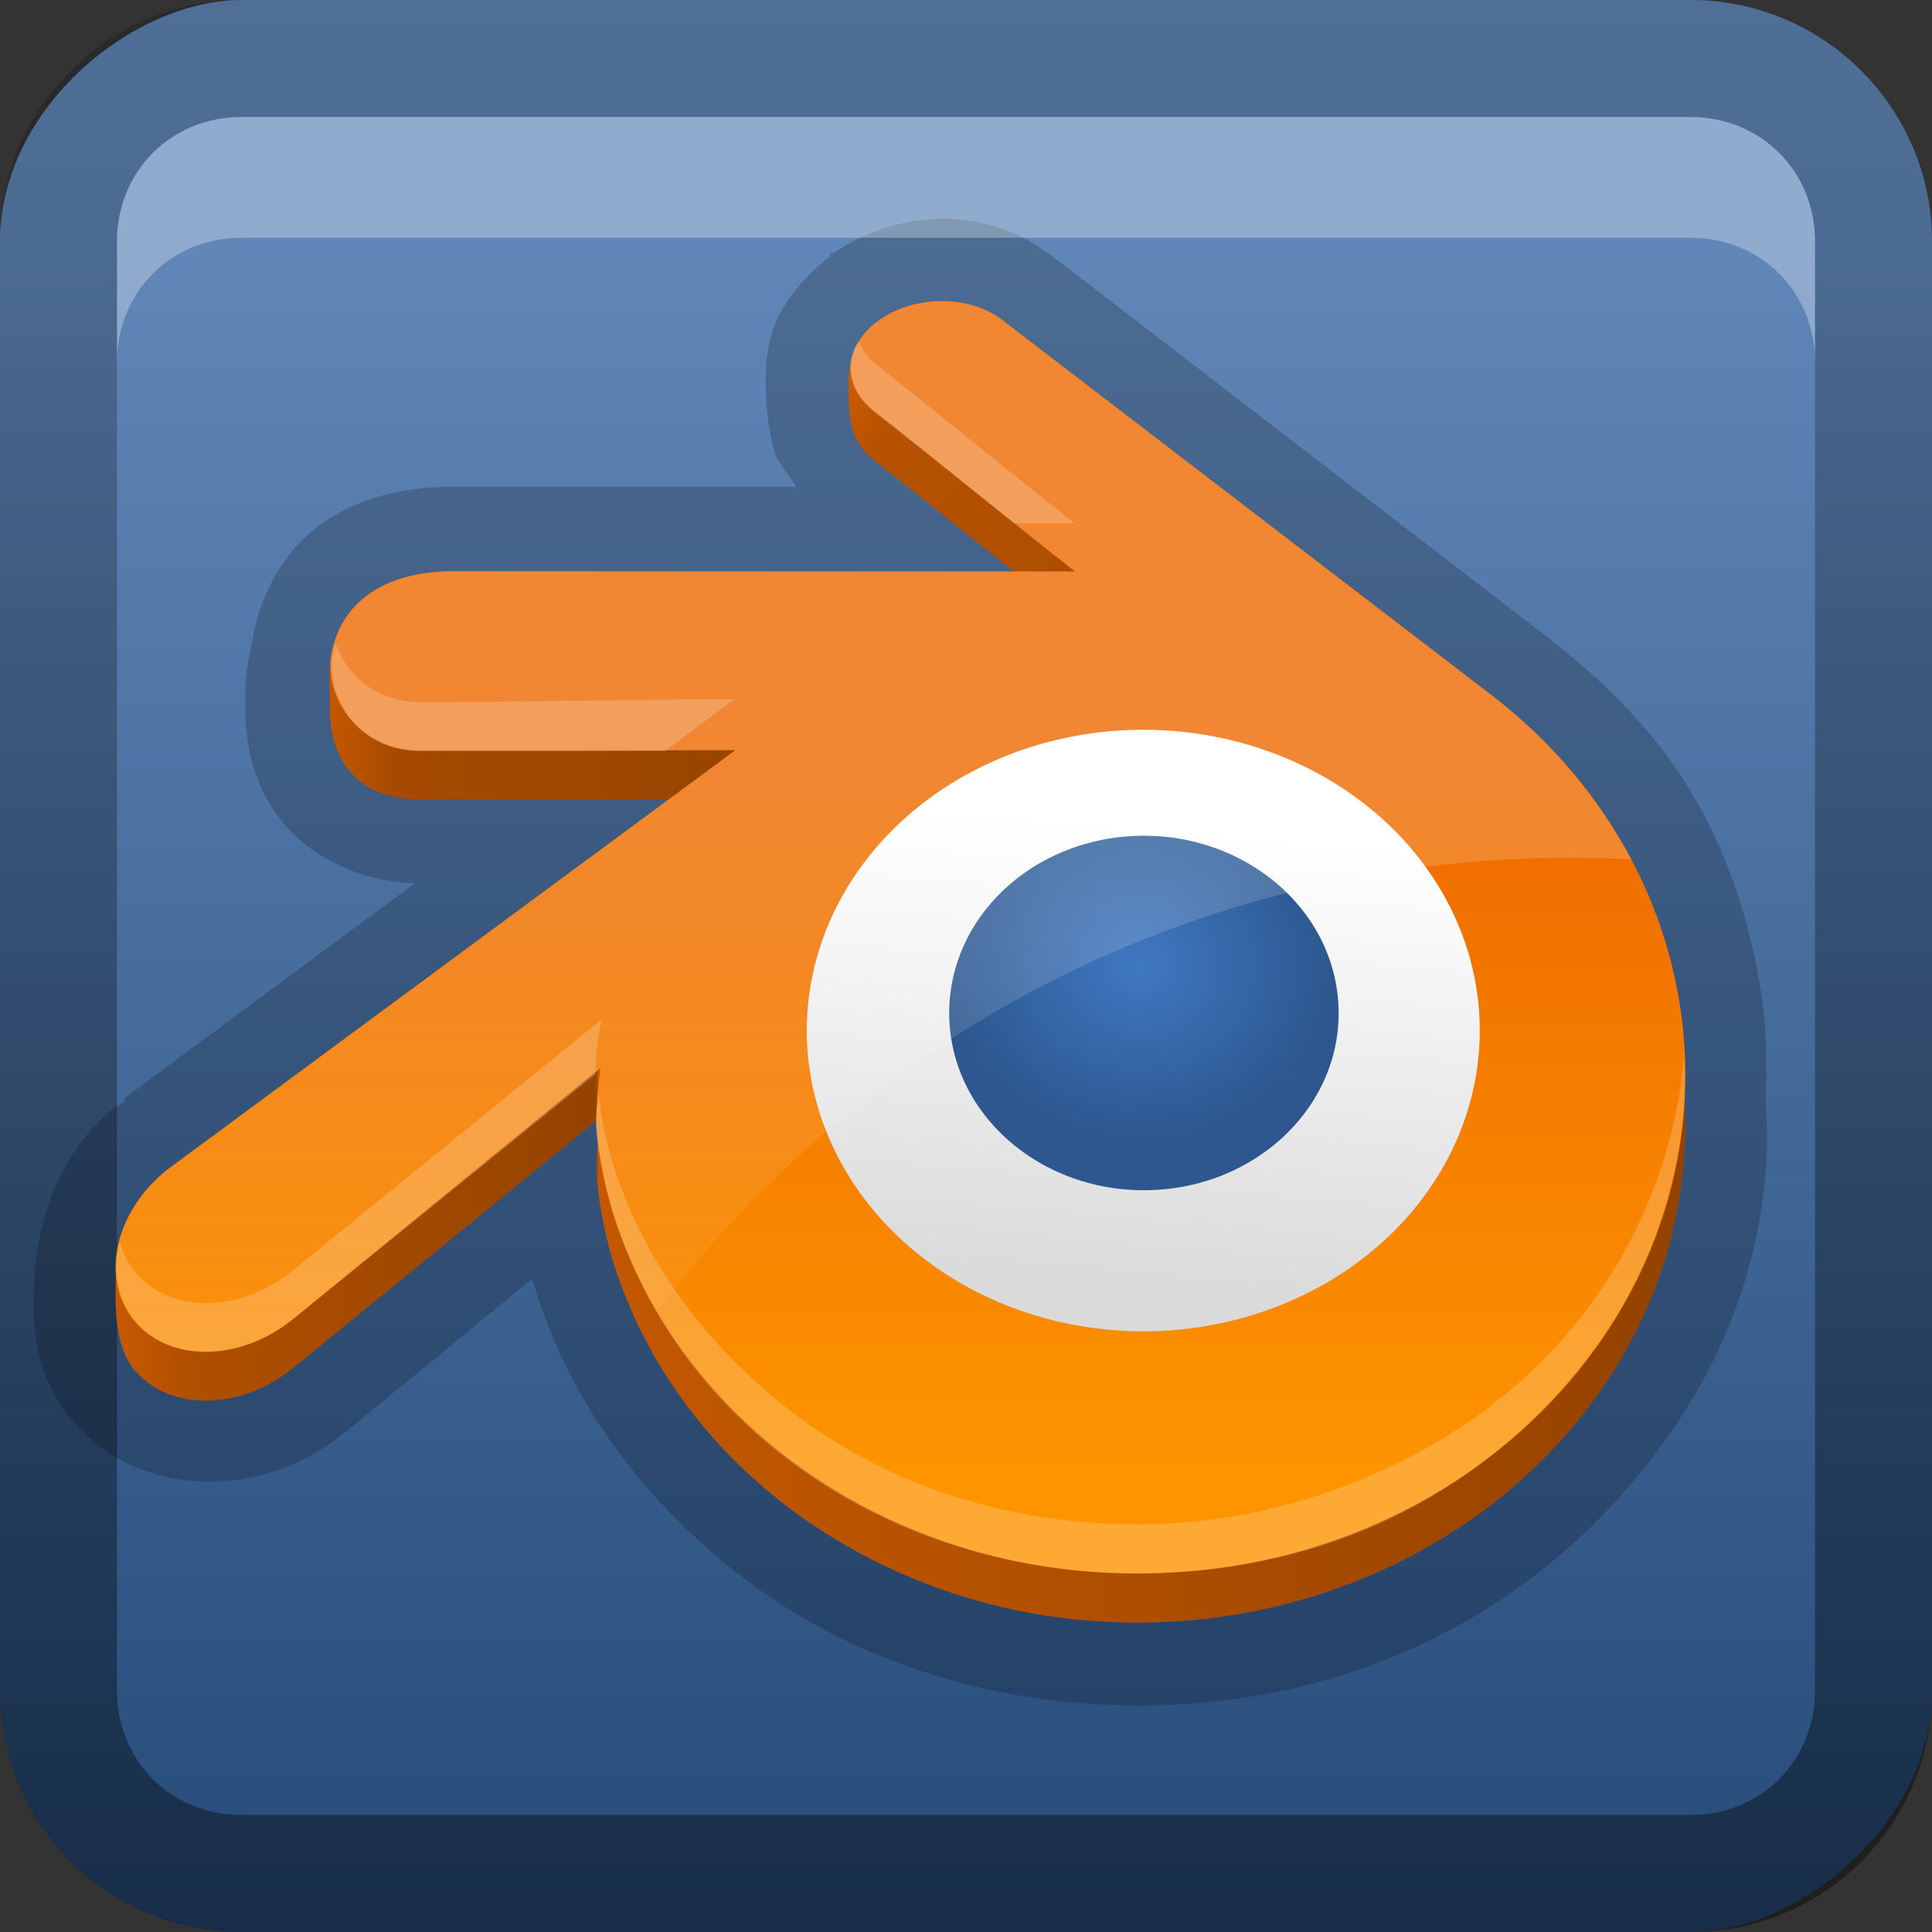 <?xml version="1.0" encoding="UTF-8" standalone="no"?>
<!-- Created with Inkscape (http://www.inkscape.org/) -->

<svg
   xmlns:dc="http://purl.org/dc/elements/1.1/"
   xmlns:cc="http://creativecommons.org/ns#"
   xmlns:rdf="http://www.w3.org/1999/02/22-rdf-syntax-ns#"
   xmlns:svg="http://www.w3.org/2000/svg"
   xmlns="http://www.w3.org/2000/svg"
   xmlns:xlink="http://www.w3.org/1999/xlink"
   xmlns:sodipodi="http://sodipodi.sourceforge.net/DTD/sodipodi-0.dtd"
   xmlns:inkscape="http://www.inkscape.org/namespaces/inkscape"
   width="16"
   height="16"
   id="svg2"
   sodipodi:version="0.32"
   inkscape:version="0.48.2 r9819"
   version="1.0"
   sodipodi:docname="blender.svg"
   inkscape:output_extension="org.inkscape.output.svg.inkscape"
   style="display:inline">
  <rect width="100%" height="100%" fill="#333333" stroke="none"/>
  <defs
     id="defs4">
    <inkscape:perspective
       sodipodi:type="inkscape:persp3d"
       inkscape:vp_x="0 : 8 : 1"
       inkscape:vp_y="0 : 1000 : 0"
       inkscape:vp_z="16 : 8 : 1"
       inkscape:persp3d-origin="8 : 5.3333333 : 1"
       id="perspective26" />
    <linearGradient
       inkscape:collect="always"
       id="linearGradient3327">
      <stop
         style="stop-color:#000000;stop-opacity:1;"
         offset="0"
         id="stop3330" />
      <stop
         style="stop-color:#000000;stop-opacity:0;"
         offset="1"
         id="stop3333" />
    </linearGradient>
    <linearGradient
       id="ButtonColor"
       x1="10.32"
       y1="21"
       x2="10.32"
       y2="0.999"
       gradientUnits="userSpaceOnUse">
      <stop
         style="stop-color:#29669f;stop-opacity:1;"
         offset="0"
         id="stop3189" />
      <stop
         style="stop-color:#88b6e0;stop-opacity:1;"
         offset="1"
         id="stop3191" />
    </linearGradient>
    <linearGradient
       inkscape:collect="always"
       xlink:href="#linearGradient3327"
       id="linearGradient3192"
       x1="9.057"
       y1="10.203"
       x2="9.057"
       y2="-12.199"
       gradientUnits="userSpaceOnUse"
       gradientTransform="translate(0,5.801)" />
    <linearGradient
       inkscape:collect="always"
       xlink:href="#ButtonColor-6"
       id="linearGradient3204"
       x1="1"
       y1="9"
       x2="15"
       y2="9"
       gradientUnits="userSpaceOnUse"
       gradientTransform="translate(-17,-2)" />
    <linearGradient
       inkscape:collect="always"
       xlink:href="#ButtonColor"
       id="linearGradient3173"
       gradientUnits="userSpaceOnUse"
       gradientTransform="translate(-16,-1)"
       x1="1"
       y1="9"
       x2="15"
       y2="9" />
    <linearGradient
       inkscape:collect="always"
       xlink:href="#ButtonColor"
       id="linearGradient3177"
       gradientUnits="userSpaceOnUse"
       gradientTransform="translate(-16,-1)"
       x1="1"
       y1="9"
       x2="15"
       y2="9" />
    <linearGradient
       inkscape:collect="always"
       xlink:href="#ButtonColor"
       id="linearGradient3179"
       gradientUnits="userSpaceOnUse"
       gradientTransform="matrix(0,-1,1,0,-1,16)"
       x1="1"
       y1="9"
       x2="15"
       y2="9" />
    <linearGradient
       inkscape:collect="always"
       xlink:href="#linearGradient3327"
       id="linearGradient3612"
       x1="8"
       y1="15"
       x2="8"
       y2="-1"
       gradientUnits="userSpaceOnUse" />
    <linearGradient
       inkscape:collect="always"
       xlink:href="#linearGradient3327"
       id="linearGradient3629"
       x1="0"
       y1="8"
       x2="29.017"
       y2="8"
       gradientUnits="userSpaceOnUse"
       gradientTransform="matrix(0,-1,1,0,0,16)" />
    <inkscape:perspective
       id="perspective2889"
       inkscape:persp3d-origin="0.5 : 0.33333333 : 1"
       inkscape:vp_z="1 : 0.5 : 1"
       inkscape:vp_y="0 : 1000 : 0"
       inkscape:vp_x="0 : 0.5 : 1"
       sodipodi:type="inkscape:persp3d" />
    <linearGradient
       id="linearGradient4949">
      <stop
         id="stop4951"
         offset="0"
         style="stop-color:#ed6800;stop-opacity:1;" />
      <stop
         id="stop4953"
         offset="1"
         style="stop-color:#fd9400;stop-opacity:1;" />
    </linearGradient>
    <linearGradient
       id="linearGradient39155">
      <stop
         style="stop-color:white;stop-opacity:1;"
         offset="0"
         id="stop39157" />
      <stop
         style="stop-color:#dadada;stop-opacity:1;"
         offset="1"
         id="stop39159" />
    </linearGradient>
    <linearGradient
       inkscape:collect="always"
       id="linearGradient3564">
      <stop
         style="stop-color:white;stop-opacity:1;"
         offset="0"
         id="stop3566" />
      <stop
         style="stop-color:white;stop-opacity:0;"
         offset="1"
         id="stop3568" />
    </linearGradient>
    <linearGradient
       id="linearGradient4941">
      <stop
         id="stop4943"
         offset="0"
         style="stop-color:#3f78c2;stop-opacity:1;" />
      <stop
         id="stop4945"
         offset="1"
         style="stop-color:#2d578e;stop-opacity:1;" />
    </linearGradient>
    <linearGradient
       inkscape:collect="always"
       id="linearGradient39171">
      <stop
         style="stop-color:white;stop-opacity:1;"
         offset="0"
         id="stop39173" />
      <stop
         style="stop-color:white;stop-opacity:0;"
         offset="1"
         id="stop39175" />
    </linearGradient>
    <linearGradient
       inkscape:collect="always"
       xlink:href="#ButtonColor-6"
       id="linearGradient3181"
       x1="-3.061"
       y1="27.258"
       x2="-3.061"
       y2="7.254"
       gradientUnits="userSpaceOnUse"
       gradientTransform="translate(11.119,-6.258)" />
    <linearGradient
       id="ButtonColor-6"
       x1="10.32"
       y1="21"
       x2="10.32"
       y2="0.999"
       gradientUnits="userSpaceOnUse">
      <stop
         style="stop-color:#264b79;stop-opacity:1;"
         offset="0"
         id="stop3189-5" />
      <stop
         style="stop-color:#6087b8;stop-opacity:1;"
         offset="1"
         id="stop3191-0" />
    </linearGradient>
    <linearGradient
       y2="7.254"
       x2="-3.061"
       y1="27.258"
       x1="-3.061"
       gradientTransform="translate(-21.881,-15.258)"
       gradientUnits="userSpaceOnUse"
       id="linearGradient2924"
       xlink:href="#ButtonColor-6"
       inkscape:collect="always" />
    <linearGradient
       inkscape:collect="always"
       xlink:href="#linearGradient4949"
       id="linearGradient3710"
       gradientUnits="userSpaceOnUse"
       x1="79.465"
       y1="52.146"
       x2="79.465"
       y2="94.975" />
    <linearGradient
       inkscape:collect="always"
       xlink:href="#linearGradient39155"
       id="linearGradient3712"
       gradientUnits="userSpaceOnUse"
       x1="31.188"
       y1="18.875"
       x2="29.875"
       y2="34.375" />
    <linearGradient
       inkscape:collect="always"
       xlink:href="#linearGradient3564"
       id="linearGradient3714"
       gradientUnits="userSpaceOnUse"
       gradientTransform="matrix(0.145,0,0,0.144,59.517,71.692)"
       x1="185.99"
       y1="193.332"
       x2="190.465"
       y2="-458.058" />
    <radialGradient
       inkscape:collect="always"
       xlink:href="#linearGradient4941"
       id="radialGradient3716"
       gradientUnits="userSpaceOnUse"
       gradientTransform="matrix(1,0,0,0.91,0,6.044)"
       cx="78.564"
       cy="67.409"
       fx="78.564"
       fy="67.409"
       r="11.648" />
    <linearGradient
       inkscape:collect="always"
       xlink:href="#linearGradient39171"
       id="linearGradient3718"
       gradientUnits="userSpaceOnUse"
       x1="75.446"
       y1="27.258"
       x2="75.446"
       y2="87.236" />
    <linearGradient
       inkscape:collect="always"
       xlink:href="#linearGradient39171"
       id="linearGradient3721"
       gradientUnits="userSpaceOnUse"
       x1="75.446"
       y1="27.258"
       x2="75.446"
       y2="87.236"
       gradientTransform="matrix(0.134,0,0,0.134,18.959,-0.609)" />
    <radialGradient
       inkscape:collect="always"
       xlink:href="#linearGradient4941"
       id="radialGradient3724"
       gradientUnits="userSpaceOnUse"
       gradientTransform="matrix(0.134,0,0,0.122,18.959,0.203)"
       cx="78.564"
       cy="67.409"
       fx="78.564"
       fy="67.409"
       r="11.648" />
    <linearGradient
       inkscape:collect="always"
       xlink:href="#linearGradient3564"
       id="linearGradient3727"
       gradientUnits="userSpaceOnUse"
       gradientTransform="matrix(0.019,0,0,0.019,26.952,9.019)"
       x1="185.99"
       y1="193.332"
       x2="190.465"
       y2="-458.058" />
    <linearGradient
       inkscape:collect="always"
       xlink:href="#linearGradient4949"
       id="linearGradient3731"
       gradientUnits="userSpaceOnUse"
       x1="79.465"
       y1="52.146"
       x2="79.465"
       y2="94.975"
       gradientTransform="matrix(0.134,0,0,0.134,18.959,-0.609)" />
    <linearGradient
       inkscape:collect="always"
       xlink:href="#linearGradient4949"
       id="linearGradient3734"
       gradientUnits="userSpaceOnUse"
       gradientTransform="matrix(0.134,0,0,0.134,18.959,-0.609)"
       x1="79.465"
       y1="52.146"
       x2="79.465"
       y2="94.975" />
    <linearGradient
       inkscape:collect="always"
       xlink:href="#linearGradient39171-9"
       id="linearGradient4136"
       gradientUnits="userSpaceOnUse"
       gradientTransform="matrix(0.138,0,0,0.138,-1.405,-0.945)"
       x1="79.465"
       y1="52.146"
       x2="79.465"
       y2="94.975" />
    <linearGradient
       inkscape:collect="always"
       id="linearGradient39171-9">
      <stop
         style="stop-color:white;stop-opacity:1;"
         offset="0"
         id="stop39173-8" />
      <stop
         style="stop-color:white;stop-opacity:0;"
         offset="1"
         id="stop39175-1" />
    </linearGradient>
    <radialGradient
       inkscape:collect="always"
       xlink:href="#linearGradient4941-3"
       id="radialGradient3700-6"
       gradientUnits="userSpaceOnUse"
       gradientTransform="matrix(0.138,0,0,0.126,-1.405,-0.108)"
       cx="78.564"
       cy="64.286"
       fx="78.564"
       fy="64.286"
       r="11.648" />
    <linearGradient
       id="linearGradient4941-3">
      <stop
         id="stop4943-9"
         offset="0"
         style="stop-color:#3f78c2;stop-opacity:1;" />
      <stop
         id="stop4945-3"
         offset="1"
         style="stop-color:#2d578e;stop-opacity:1;" />
    </linearGradient>
    <linearGradient
       inkscape:collect="always"
       xlink:href="#linearGradient39155-6"
       id="linearGradient6135-5"
       gradientUnits="userSpaceOnUse"
       x1="31.188"
       y1="18.875"
       x2="29.875"
       y2="34.375" />
    <linearGradient
       id="linearGradient39155-6">
      <stop
         style="stop-color:white;stop-opacity:1;"
         offset="0"
         id="stop39157-1" />
      <stop
         style="stop-color:#dadada;stop-opacity:1;"
         offset="1"
         id="stop39159-7" />
    </linearGradient>
    <linearGradient
       inkscape:collect="always"
       xlink:href="#linearGradient4949-2"
       id="linearGradient3707-2"
       gradientUnits="userSpaceOnUse"
       x1="79.465"
       y1="52.146"
       x2="79.465"
       y2="94.975"
       gradientTransform="matrix(0.138,0,0,0.138,-1.405,-0.945)" />
    <linearGradient
       id="linearGradient4949-2">
      <stop
         id="stop4951-9"
         offset="0"
         style="stop-color:#ed6800;stop-opacity:1;" />
      <stop
         id="stop4953-2"
         offset="1"
         style="stop-color:#fd9400;stop-opacity:1;" />
    </linearGradient>
    <linearGradient
       gradientTransform="matrix(0.203,0,0,0.203,-1.68,-0.997)"
       inkscape:collect="always"
       xlink:href="#linearGradient4077"
       id="linearGradient4083"
       x1="21.656"
       y1="34.203"
       x2="37.823"
       y2="34.203"
       gradientUnits="userSpaceOnUse" />
    <linearGradient
       id="linearGradient4077">
      <stop
         style="stop-color:#000000;stop-opacity:0.11;"
         offset="0"
         id="stop4079" />
      <stop
         id="stop4085"
         offset="0.175"
         style="stop-color:#000000;stop-opacity:0.402;" />
      <stop
         style="stop-color:#000000;stop-opacity:0.528;"
         offset="1"
         id="stop4081" />
    </linearGradient>
    <linearGradient
       gradientTransform="matrix(0.203,0,0,0.203,-1.68,-0.997)"
       inkscape:collect="always"
       xlink:href="#linearGradient4077"
       id="linearGradient4093"
       x1="42.138"
       y1="22.082"
       x2="51.193"
       y2="29.094"
       gradientUnits="userSpaceOnUse" />
    <linearGradient
       id="linearGradient4009">
      <stop
         style="stop-color:#000000;stop-opacity:0.11;"
         offset="0"
         id="stop4011" />
      <stop
         id="stop4013"
         offset="0.175"
         style="stop-color:#000000;stop-opacity:0.402;" />
      <stop
         style="stop-color:#000000;stop-opacity:0.528;"
         offset="1"
         id="stop4015" />
    </linearGradient>
    <linearGradient
       gradientTransform="matrix(0.203,0,0,0.203,-1.68,-0.997)"
       inkscape:collect="always"
       xlink:href="#linearGradient4100"
       id="linearGradient4106"
       x1="12.968"
       y1="59.5"
       x2="76.842"
       y2="59.5"
       gradientUnits="userSpaceOnUse" />
    <linearGradient
       id="linearGradient4100">
      <stop
         style="stop-color:#000000;stop-opacity:0.079;"
         offset="0"
         id="stop4102" />
      <stop
         id="stop4114"
         offset="0.046"
         style="stop-color:#000000;stop-opacity:0.299;" />
      <stop
         id="stop4110"
         offset="0.307"
         style="stop-color:#000000;stop-opacity:0.559;" />
      <stop
         id="stop4108"
         offset="0.309"
         style="stop-color:#000000;stop-opacity:0.118;" />
      <stop
         style="stop-color:#000000;stop-opacity:0.323;"
         offset="0.653"
         id="stop4112" />
      <stop
         style="stop-color:#000000;stop-opacity:0.575;"
         offset="1"
         id="stop4104" />
    </linearGradient>
  </defs>
  <sodipodi:namedview
     id="base"
     pagecolor="#ffffff"
     bordercolor="#e7e7e7"
     borderopacity="1"
     inkscape:pageopacity="0.0"
     inkscape:pageshadow="2"
     inkscape:zoom="20.568488"
     inkscape:cx="-5.7660413"
     inkscape:cy="5.2639675"
     inkscape:document-units="px"
     inkscape:current-layer="layer1"
     showgrid="true"
     inkscape:showpageshadow="false"
     showguides="false"
     inkscape:guide-bbox="true"
     inkscape:window-width="1920"
     inkscape:window-height="1030"
     inkscape:window-x="0"
     inkscape:window-y="22"
     inkscape:window-maximized="1">
    <sodipodi:guide
       orientation="1,0"
       position="0,112"
       id="guide2383" />
    <sodipodi:guide
       orientation="0,1"
       position="26.278,128"
       id="guide2385" />
    <sodipodi:guide
       orientation="1,0"
       position="128,54.082"
       id="guide2387" />
    <sodipodi:guide
       orientation="0,1"
       position="78.156,0"
       id="guide2389" />
    <sodipodi:guide
       orientation="0,1"
       position="60.864,64.085"
       id="guide2391" />
    <inkscape:grid
       type="xygrid"
       id="grid3672"
       visible="true"
       enabled="true" />
  </sodipodi:namedview>
  <g
     inkscape:label="Button"
     inkscape:groupmode="layer"
     id="layer1">
    <rect
       ry="2"
       rx="2"
       y="0"
       x="-16"
       height="16"
       width="16"
       id="rect3196"
       style="fill:url(#linearGradient3204);fill-opacity:1.0;fill-rule:nonzero;stroke:none"
       transform="matrix(0,-1,1,0,0,0)" />
    <path
       sodipodi:type="inkscape:offset"
       inkscape:radius="0.68238699"
       inkscape:original="M 7.8125 2.5 C 7.630542 2.5002441 7.4276163 2.553871 7.28125 2.65625 C 7.0448939 2.8209368 7.024763 3.0186225 7.03125 3.25 C 7.03721 3.4627089 7.0276059 3.6552477 7.21875 3.8125 C 7.606374 4.1178606 8.018236 4.4074924 8.40625 4.71875 L 3.75 4.71875 C 3.1643076 4.71875 2.8225646 5.0002109 2.75 5.40625 C 2.732075 5.5065565 2.71875 5.6099501 2.71875 5.71875 L 2.71875 5.875 C 2.71875 6.2389761 2.8941595 6.625 3.46875 6.625 C 4.1531146 6.6258641 4.843132 6.62666 5.53125 6.625 L 1.4375 9.65625 C 1.4315 9.66084 1.412281 9.682913 1.40625 9.6875 C 1.0287699 9.9850441 0.9715328 10.311005 0.96875 10.6875 C 0.96695 10.928768 0.9749088 11.154311 1.09375 11.3125 C 1.3755821 11.672779 1.9608289 11.70263 2.40625 11.34375 L 4.9375 9.28125 C 4.9380698 9.314752 4.933051 9.361997 4.9375 9.40625 C 4.93865 9.417789 4.93613 9.425387 4.9375 9.4375 C 4.92979 9.522379 4.936353 9.6125106 4.9375 9.6875 C 4.94039 9.8564725 5.0131103 10.211043 5.09375 10.46875 C 5.2645137 11.012024 5.53456 11.493934 5.9375 11.9375 C 6.3507772 12.392573 6.8500116 12.771491 7.4375 13.03125 C 8.0556895 13.304208 8.742974 13.438599 9.4375 13.4375 C 10.132028 13.436 10.788353 13.306188 11.40625 13.03125 C 11.99351 12.768926 12.493264 12.393748 12.90625 11.9375 C 13.308286 11.492176 13.610502 10.981069 13.78125 10.4375 C 13.86765 10.162556 13.915092 9.9050888 13.9375 9.625 C 13.95087 9.454024 13.94776 9.2652139 13.9375 9.09375 C 13.94937 8.8536843 13.94044 8.6150301 13.90625 8.375 C 13.829966 7.8371745 13.661686 7.3352353 13.375 6.875 C 13.112046 6.452573 12.77711 6.0925501 12.375 5.78125 L 8.3125 2.65625 C 8.179047 2.5542996 7.9944564 2.4997507 7.8125 2.5 z "
       style="fill:#000000;fill-opacity:1;fill-rule:evenodd;stroke:none;display:inline;opacity:0.2"
       id="path3146"
       d="m 7.812,1.812 c -0.306,4.101e-4 -0.617,0.088 -0.906,0.281 -0.009,0.006 -0.022,-0.006 -0.031,0 l 0,0.031 C 6.675,2.275 6.48,2.503 6.406,2.719 c -0.078,0.228 -0.066,0.422 -0.062,0.562 0.003,0.09 0.014,0.233 0.062,0.438 0.024,0.102 0.121,0.201 0.188,0.312 l -2.844,0 c -0.402,0 -0.786,0.09 -1.094,0.312 -0.308,0.222 -0.498,0.579 -0.562,0.938 -0.022,0.123 -0.062,0.273 -0.062,0.438 l 0,0.156 c 0,0.292 0.064,0.633 0.312,0.938 0.242,0.298 0.664,0.492 1.094,0.5 L 1.031,9.094 a 0.682,0.682 0 0 0 0,0.031 c -0.088,0.067 -0.063,0.028 -0.062,0.031 -0.541,0.427 -0.684,1.089 -0.688,1.531 -0.002,0.259 -0.016,0.636 0.281,1.031 0.553,0.707 1.594,0.71 2.281,0.156 l 1.562,-1.281 c 0.009,0.03 0.022,0.063 0.031,0.094 0.198,0.629 0.534,1.205 1,1.719 0.47,0.518 1.038,0.949 1.719,1.25 0.713,0.315 1.498,0.47 2.281,0.469 0.779,-0.002 1.541,-0.153 2.25,-0.469 0.677,-0.302 1.247,-0.729 1.719,-1.25 0.462,-0.512 0.828,-1.103 1.031,-1.75 0.102,-0.323 0.162,-0.645 0.188,-0.969 0.015,-0.196 0.009,-0.385 0,-0.562 0.001,-0.021 -7.55e-4,-0.042 0,-0.062 0.009,-0.259 0.006,-0.516 -0.031,-0.781 C 14.506,7.664 14.31,7.048 13.969,6.5 13.66,6.005 13.24,5.605 12.781,5.25 L 8.719,2.125 C 8.437,1.91 8.131,1.812 7.812,1.812 z" />
    <path
       style="opacity:0.4;fill:url(#linearGradient3629);fill-opacity:1;fill-rule:nonzero;stroke:none"
       d="m 0,14 c 0,1.108 0.892,2 2,2 l 12,0 c 1.108,0 2,-0.892 2,-2 L 16,2 C 16,0.892 15.108,0 14,0 L 2,0 C 0.892,0 0,0.892 0,2 l 0,12 z m 0.969,0 0,-12 C 0.969,1.417 1.417,0.969 2,0.969 l 12,0 c 0.583,0 1.031,0.448 1.031,1.031 l 0,12 c 0,0.583 -0.448,1.031 -1.031,1.031 l -12,0 C 1.417,15.031 0.969,14.583 0.969,14 z"
       id="rect2835" />
    <path
       style="fill:#ffffff;fill-opacity:1;fill-rule:nonzero;stroke:none;opacity:0.3"
       d="M 2 0.969 C 1.417 0.969 0.969 1.417 0.969 2 L 0.969 3 C 0.969 2.417 1.417 1.969 2 1.969 L 14 1.969 C 14.583 1.969 15.031 2.417 15.031 3 L 15.031 2 C 15.031 1.417 14.583 0.969 14 0.969 L 2 0.969 z "
       id="path2843" />
    <rect
       style="fill:url(#linearGradient2924);fill-opacity:1;fill-rule:evenodd;stroke:none;display:inline"
       id="rect3173"
       width="20"
       height="20"
       x="-32"
       y="-8"
       rx="2"
       ry="2" />
    <path
       style="fill:#cf5d00;fill-opacity:1;fill-rule:evenodd;stroke:none;display:inline"
       d="M 7.801,2.494 C 7.619,2.494 7.433,2.544 7.286,2.647 7.05,2.811 7.02,3.025 7.027,3.257 7.033,3.469 7.038,3.647 7.229,3.804 7.617,4.109 8.005,4.421 8.393,4.732 l -4.642,0 c -0.586,0 -0.932,0.274 -1.005,0.68 -0.018,0.1 -0.016,0.192 -0.016,0.3 0,0.033 0,0.112 0,0.151 0,0.364 0.173,0.757 0.747,0.757 0.684,8.641e-4 1.372,0.002 2.06,0 L 1.423,9.661 c -0.006,0.005 -0.013,0.008 -0.019,0.013 C 1.027,9.971 0.959,10.317 0.957,10.694 c -0.002,0.241 0.023,0.475 0.142,0.633 0.282,0.36 0.877,0.365 1.323,0.006 L 4.94,9.279 c 1.95e-5,0.004 -5.71e-5,0.009 0,0.013 5.698e-4,0.034 0.008,0.077 0.013,0.121 0.001,0.012 -0.001,0.02 0,0.032 -0.008,0.085 -0.014,0.179 -0.013,0.254 0.003,0.169 0.059,0.499 0.14,0.757 0.171,0.543 0.456,1.044 0.858,1.488 0.413,0.455 0.926,0.821 1.513,1.081 0.618,0.273 1.283,0.414 1.978,0.413 0.695,-0.002 1.366,-0.145 1.984,-0.42 0.587,-0.262 1.094,-0.625 1.507,-1.081 0.402,-0.445 0.694,-0.951 0.865,-1.494 0.086,-0.275 0.137,-0.553 0.159,-0.833 C 13.958,9.439 13.961,9.266 13.95,9.095 13.962,8.855 13.953,8.616 13.919,8.376 13.842,7.838 13.652,7.329 13.366,6.869 13.103,6.447 12.769,6.08 12.367,5.769 L 8.304,2.653 c -0.003,-0.003 -0.003,-0.004 -0.006,-0.006 C 8.164,2.545 7.983,2.494 7.801,2.494 z"
       id="path4013"
       inkscape:connector-curvature="0"
       sodipodi:nodetypes="scsccssssccccsccccsccccccccccccccccs" />
    <path
       style="opacity:0.5;fill:url(#linearGradient4106);fill-opacity:1;fill-rule:evenodd;stroke:none;display:inline"
       d="M 2.612,8.783 1.423,9.661 c -0.006,0.005 -0.013,0.008 -0.019,0.013 -0.377,0.298 -0.442,0.641 -0.445,1.017 -0.002,0.241 0.021,0.478 0.14,0.636 0.282,0.36 0.877,0.365 1.323,0.006 L 4.94,9.279 c 2e-5,0.004 -5.7e-5,0.009 0,0.013 5.69e-4,0.034 0.008,0.077 0.013,0.121 0.001,0.012 -0.001,0.02 0,0.032 -0.008,0.085 -0.014,0.179 -0.013,0.254 0.003,0.169 0.059,0.499 0.14,0.757 0.171,0.543 0.456,1.044 0.858,1.488 0.413,0.455 0.926,0.821 1.513,1.081 0.618,0.273 1.283,0.414 1.978,0.413 0.695,-0.002 1.366,-0.145 1.984,-0.42 0.587,-0.262 1.094,-0.625 1.507,-1.081 0.402,-0.445 0.694,-0.951 0.865,-1.494 0.086,-0.275 0.137,-0.553 0.159,-0.833 0.013,-0.171 0.017,-0.344 0.006,-0.515 0.005,-0.103 0.003,-0.209 0,-0.312 l -11.338,0 z"
       id="path4095"
       inkscape:connector-curvature="0" />
    <path
       inkscape:connector-curvature="0"
       style="opacity:0.3;fill:url(#linearGradient4093);fill-opacity:1;fill-rule:evenodd;stroke:none;display:inline"
       d="M 7.801,2.494 C 7.619,2.494 7.433,2.544 7.286,2.647 7.05,2.811 7.019,3.026 7.026,3.257 c 0.006,0.213 0.012,0.39 0.203,0.547 0.388,0.305 0.776,0.617 1.164,0.928 l -1.901,0 0,0.127 c 0,0.676 0.545,1.221 1.221,1.221 l 5.011,0 C 12.61,5.971 12.494,5.867 12.367,5.769 L 8.304,2.653 c -0.003,-0.003 -0.003,-0.004 -0.006,-0.006 C 8.164,2.545 7.983,2.494 7.801,2.494 z"
       id="path4069" />
    <path
       inkscape:connector-curvature="0"
       style="opacity:0.5;fill:url(#linearGradient4083);fill-opacity:1;fill-rule:evenodd;stroke:none;display:inline"
       d="m 3.751,4.732 c -0.586,0 -0.932,0.274 -1.005,0.68 -0.018,0.1 -0.019,0.19 -0.019,0.299 l 0,0.153 c 0,0.364 0.176,0.757 0.75,0.757 0.684,8.641e-4 1.372,0.002 2.06,0 l -0.776,0.572 1.622,0 c -0.008,-0.058 -0.013,-0.118 -0.013,-0.178 l 0,-2.283 -2.62,0 z"
       id="path4064" />
    <path
       inkscape:connector-curvature="0"
       sodipodi:nodetypes="csssssssssscccsscccscccssccc"
       d="m 4.939,9.294 c 0.003,0.169 0.058,0.497 0.138,0.755 0.171,0.543 0.46,1.047 0.863,1.49 0.413,0.455 0.922,0.821 1.509,1.081 0.618,0.273 1.287,0.412 1.982,0.411 0.695,-0.002 1.364,-0.143 1.982,-0.418 0.587,-0.262 1.096,-0.629 1.509,-1.086 0.402,-0.445 0.691,-0.95 0.862,-1.493 0.086,-0.275 0.14,-0.554 0.162,-0.834 0.022,-0.275 0.012,-0.552 -0.027,-0.827 C 13.842,7.836 13.655,7.331 13.368,6.871 13.105,6.449 12.767,6.079 12.365,5.767 c 0,0 5.9e-4,-5.901e-4 5.9e-4,-5.901e-4 0,0 -4.06,-3.112 -4.06,-3.112 -0.003,-0.003 -0.007,-0.006 -0.01,-0.008 C 8.028,2.443 7.58,2.443 7.287,2.648 6.99,2.855 6.967,3.178 7.23,3.395 7.788,3.834 8.343,4.294 8.904,4.733 c 0,0 -5.154,-0.003 -5.154,-0.003 -0.586,0 -0.93,0.278 -1.003,0.684 -0.064,0.358 0.22,0.802 0.728,0.802 0.868,0.001 1.745,-0.002 2.616,-0.004 0,0 -4.669,3.447 -4.669,3.447 -0.006,0.005 -0.012,0.009 -0.018,0.013 -0.44,0.336 -0.582,0.896 -0.305,1.251 0.282,0.36 0.88,0.361 1.326,0.002 0,0 2.548,-2.081 2.548,-2.081 0,0 -0.037,0.281 -0.034,0.45 z"
       id="path2482"
       style="fill:url(#linearGradient3707-2);fill-opacity:1;fill-rule:evenodd;stroke:none;display:inline" />
    <path
       transform="matrix(0.241,0,0,0.246,1.952,2.2)"
       d="m 42.75,25.75 a 11.562,10.125 0 1 1 -23.125,0 11.562,10.125 0 1 1 23.125,0 z"
       sodipodi:ry="10.125"
       sodipodi:rx="11.5625"
       sodipodi:cy="25.75"
       sodipodi:cx="31.1875"
       id="path39153"
       style="fill:url(#linearGradient6135-5);fill-opacity:1;fill-rule:nonzero;stroke:none;stroke-width:1;marker:none;visibility:visible;display:inline;overflow:visible;enable-background:accumulate"
       sodipodi:type="arc" />
    <path
       inkscape:connector-curvature="0"
       d="M 7.863,8.315 C 7.885,7.916 8.08,7.564 8.373,7.315 8.662,7.07 9.05,6.921 9.473,6.921 c 0.423,0 0.811,0.15 1.1,0.395 0.294,0.249 0.489,0.601 0.511,1 0.023,0.41 -0.142,0.792 -0.43,1.074 C 10.36,9.676 9.942,9.857 9.473,9.857 9.005,9.857 8.586,9.676 8.292,9.389 8.004,9.107 7.84,8.725 7.863,8.315 z"
       id="path2478"
       style="fill:url(#radialGradient3700-6);fill-opacity:1;fill-rule:evenodd;stroke:none;display:inline" />
    <path
       inkscape:connector-curvature="0"
       style="opacity:0.2;fill:url(#linearGradient4136);fill-opacity:1;fill-rule:evenodd;stroke:none;display:inline"
       d="M 7.801,2.494 C 7.619,2.494 7.433,2.544 7.286,2.647 6.99,2.854 6.966,3.181 7.229,3.397 7.787,3.837 8.341,4.293 8.901,4.732 l -5.151,0 c -0.586,0 -0.932,0.274 -1.005,0.68 -0.064,0.358 0.223,0.801 0.731,0.801 0.868,0.001 1.742,0.002 2.614,0 L 1.423,9.661 c -0.006,0.005 -0.013,0.008 -0.019,0.013 -0.44,0.336 -0.582,0.892 -0.305,1.246 0.282,0.36 0.877,0.365 1.323,0.006 L 4.972,8.847 c 0,0 -0.034,0.276 -0.032,0.445 0.003,0.169 0.059,0.499 0.14,0.757 0.089,0.283 0.21,0.555 0.362,0.814 C 7.158,8.582 9.905,7.104 12.997,7.104 c 0.173,0 0.344,0.004 0.515,0.013 -0.044,-0.083 -0.096,-0.167 -0.146,-0.248 C 13.103,6.447 12.769,6.08 12.367,5.769 L 8.304,2.653 c -0.003,-0.003 -0.003,-0.004 -0.006,-0.006 C 8.164,2.545 7.983,2.494 7.801,2.494 z"
       id="path4134" />
    <path
       inkscape:connector-curvature="0"
       style="opacity:0.2;fill:#ffffff;fill-opacity:1;fill-rule:evenodd;stroke:none;display:inline"
       d="M 7.107,2.827 C 6.988,3.016 7.03,3.238 7.227,3.401 7.617,3.708 8.008,4.02 8.398,4.333 l 0.502,0 C 8.339,3.893 7.785,3.434 7.227,2.995 7.17,2.948 7.138,2.882 7.107,2.827 z M 2.782,5.337 c -0.007,0.026 -0.019,0.044 -0.024,0.072 -0.064,0.358 0.208,0.812 0.717,0.812 0.677,9.024e-4 1.351,0.002 2.031,0 L 6.08,5.791 C 5.209,5.792 4.343,5.816 3.475,5.814 3.118,5.814 2.875,5.591 2.782,5.337 z M 4.981,8.443 2.424,10.522 c -0.445,0.359 -1.033,0.36 -1.314,0 -0.054,-0.069 -0.097,-0.157 -0.119,-0.239 -0.056,0.226 -0.019,0.468 0.119,0.645 0.282,0.36 0.869,0.359 1.314,0 L 4.933,8.897 c -2.05e-4,-0.006 9.47e-5,-0.018 0,-0.024 -0.003,-0.169 0.048,-0.43 0.048,-0.43 z m 8.961,0.191 c -0.002,0.048 0.004,0.095 0,0.143 -0.022,0.28 -0.081,0.561 -0.167,0.836 -0.171,0.544 -0.458,1.06 -0.86,1.506 -0.413,0.456 -0.918,0.813 -1.506,1.075 -0.618,0.275 -1.289,0.429 -1.983,0.43 -0.695,0.001 -1.365,-0.133 -1.983,-0.406 C 6.854,11.959 6.35,11.575 5.936,11.12 5.534,10.676 5.247,10.181 5.076,9.638 5.017,9.449 4.978,9.239 4.957,9.064 c -0.009,0.094 -0.025,0.15 -0.024,0.239 0.003,0.169 0.063,0.483 0.143,0.741 0.171,0.543 0.457,1.062 0.86,1.506 0.413,0.455 0.918,0.816 1.506,1.075 0.618,0.273 1.289,0.407 1.983,0.406 0.695,-0.002 1.366,-0.131 1.983,-0.406 0.587,-0.262 1.093,-0.643 1.506,-1.099 0.402,-0.445 0.69,-0.938 0.86,-1.482 0.086,-0.275 0.145,-0.556 0.167,-0.836 0.015,-0.186 0.013,-0.387 0,-0.574 z"
       id="path3958" />
  </g>
</svg>
